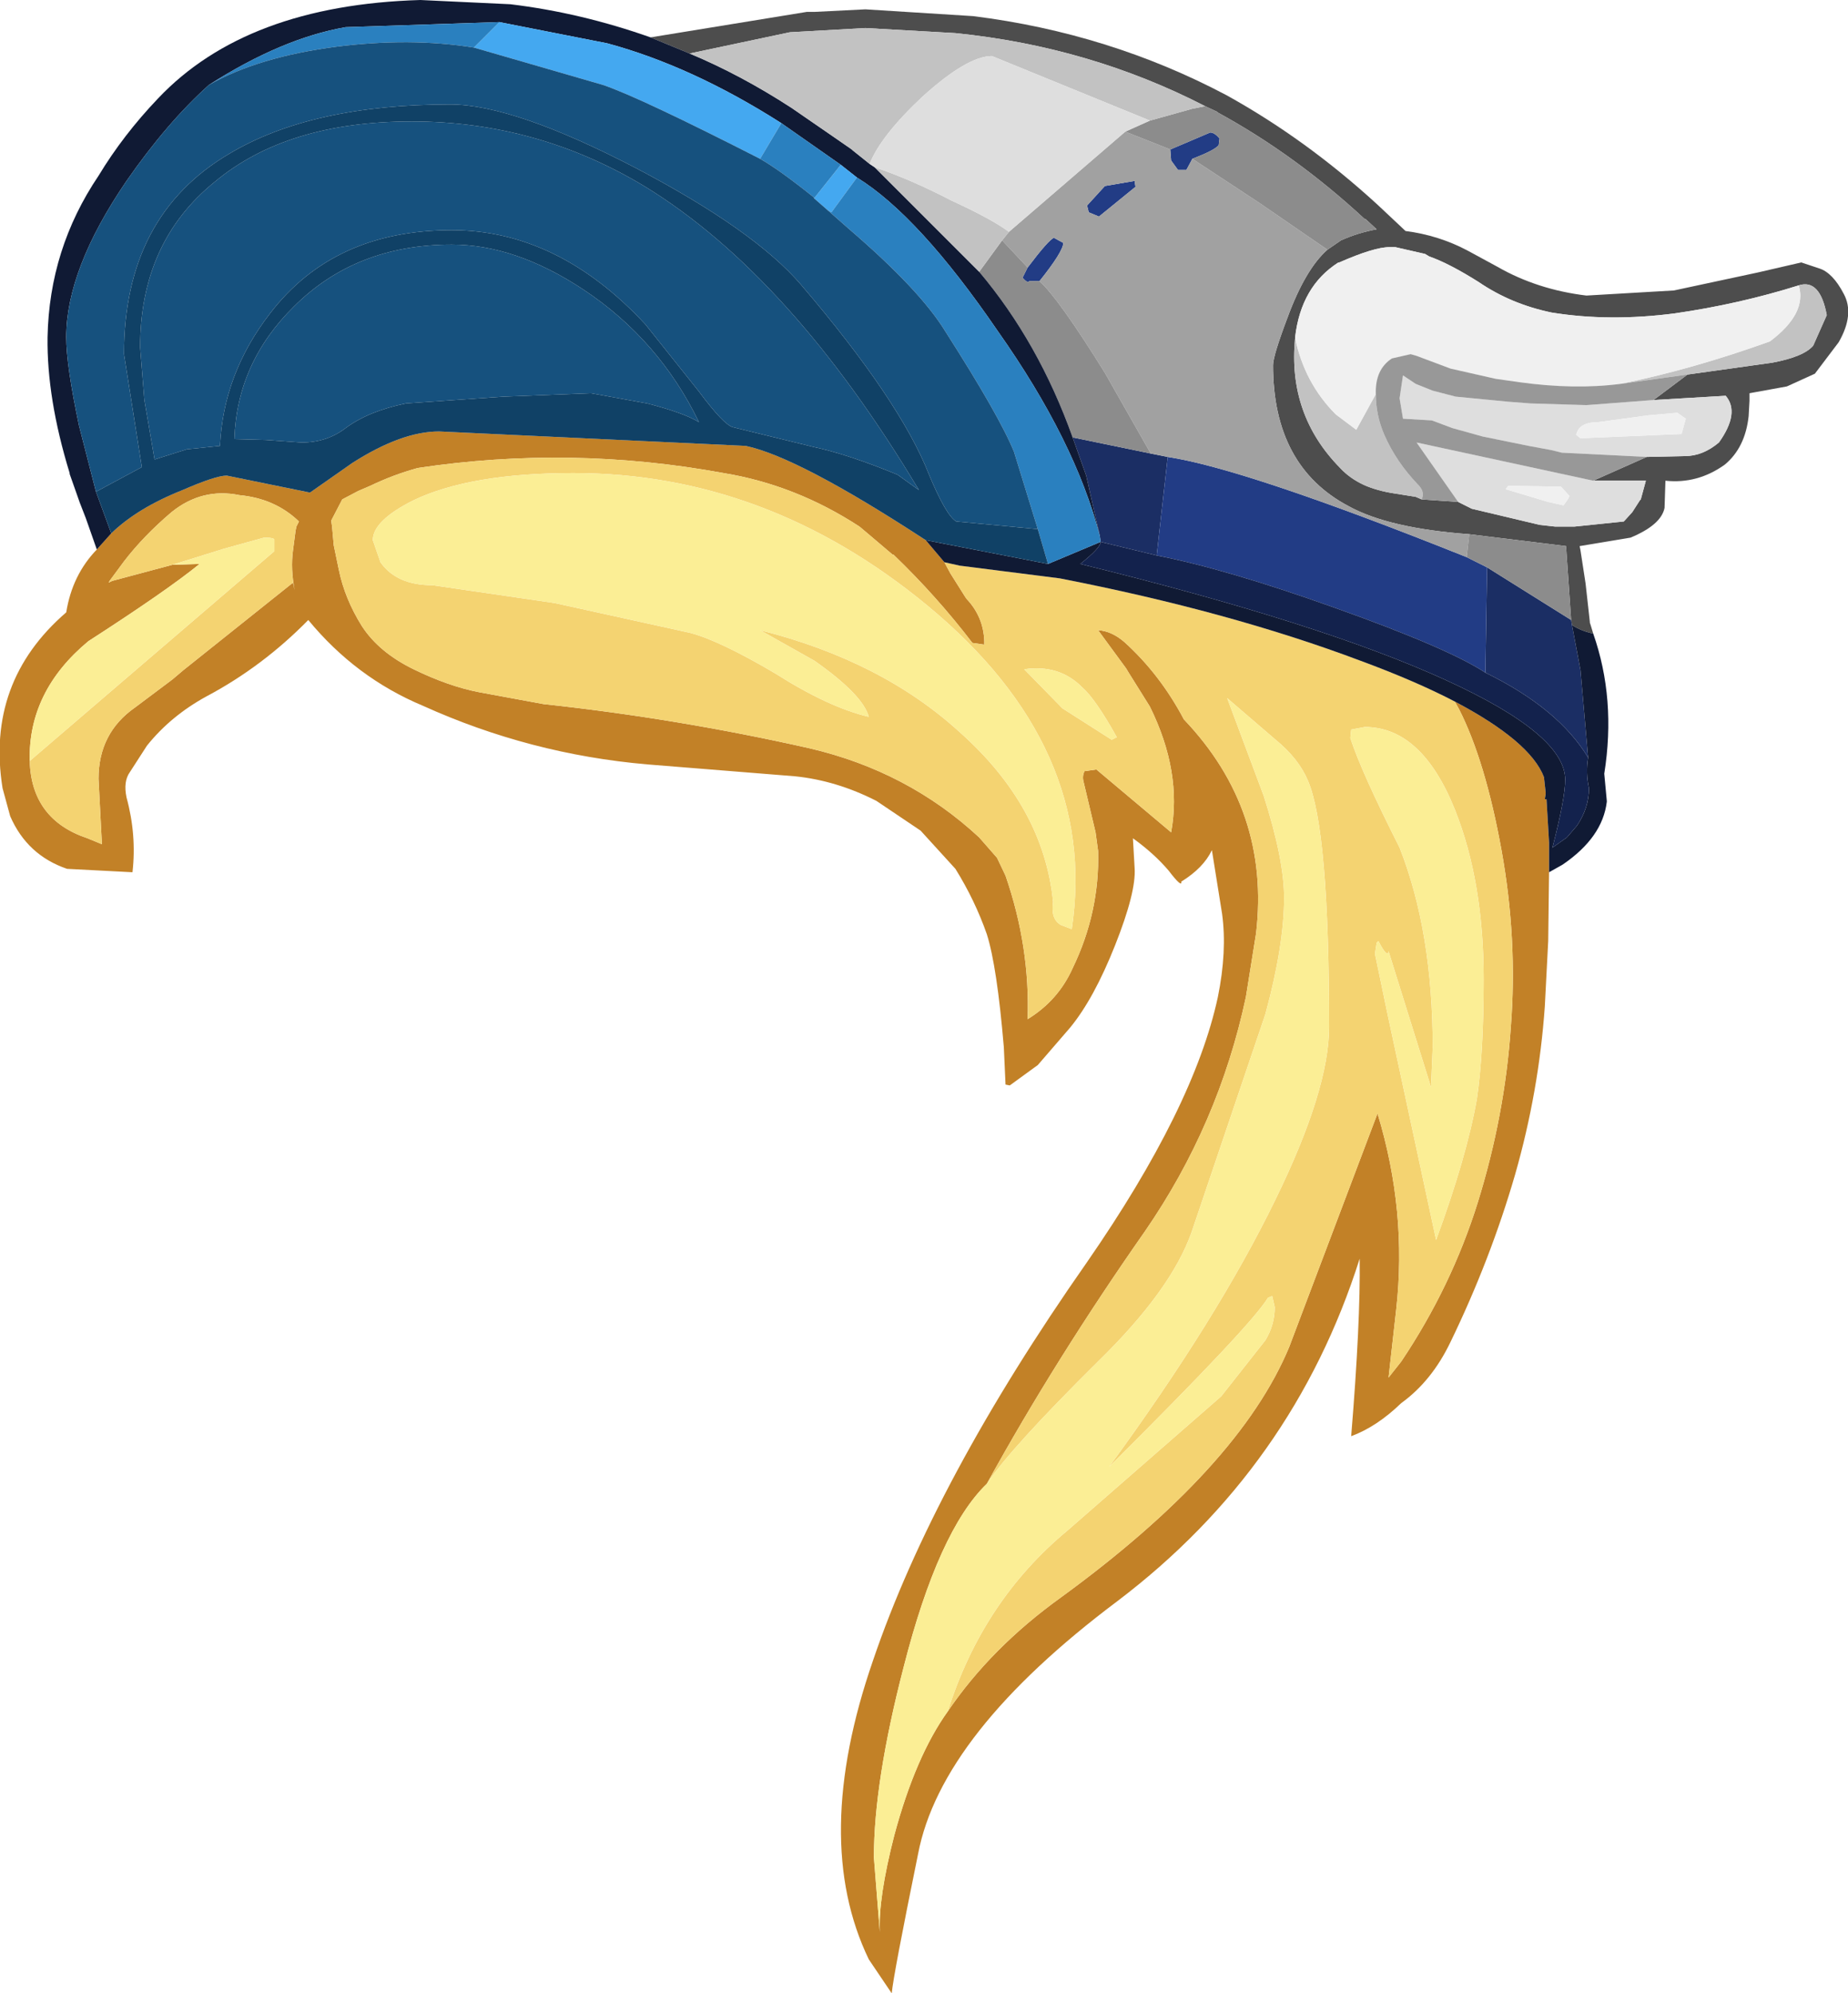<?xml version="1.0" encoding="UTF-8" standalone="no"?>
<svg xmlns:ffdec="https://www.free-decompiler.com/flash" xmlns:xlink="http://www.w3.org/1999/xlink" ffdec:objectType="shape" height="117.35px" width="108.8px" xmlns="http://www.w3.org/2000/svg">
  <g transform="matrix(1.0, 0.0, 0.0, 1.0, 38.6, 6.7)">
    <path d="M52.6 44.65 L52.55 48.7 52.35 52.55 Q52.0 57.55 50.6 62.45 49.15 67.45 46.8 72.3 45.7 74.6 43.9 75.9 42.45 77.3 40.95 77.85 41.5 71.15 41.45 67.4 37.55 79.7 27.2 87.55 16.8 95.35 15.45 102.45 14.0 109.55 13.9 110.65 L12.55 108.65 Q9.15 101.6 12.8 91.05 16.4 80.45 25.4 67.6 31.7 58.5 33.1 52.0 33.65 49.3 33.35 47.1 L32.75 43.35 Q32.25 44.4 30.95 45.2 31.0 45.6 30.2 44.55 29.35 43.55 28.1 42.65 L28.2 44.4 Q28.3 45.8 27.05 48.95 25.8 52.1 24.4 53.8 L22.5 56.0 20.85 57.2 20.6 57.15 20.5 54.95 Q20.1 50.2 19.5 48.3 18.8 46.3 17.65 44.45 L15.6 42.2 13.0 40.45 Q10.65 39.25 8.2 39.0 L-0.5 38.3 Q-7.4 37.7 -13.7 34.85 -17.65 33.2 -20.45 29.8 -23.15 32.55 -26.45 34.3 -28.55 35.45 -29.95 37.2 L-30.95 38.75 Q-31.35 39.3 -31.15 40.25 -30.55 42.45 -30.8 44.65 L-34.65 44.45 Q-37.0 43.65 -38.0 41.35 L-38.45 39.7 Q-39.45 33.45 -34.7 29.35 -34.35 27.15 -32.9 25.65 L-32.05 24.7 Q-30.5 23.2 -27.85 22.15 -25.9 21.3 -25.25 21.3 L-22.8 21.8 -20.35 22.3 -17.85 20.55 Q-14.95 18.7 -12.75 18.7 L5.3 19.55 Q8.4 20.2 15.9 25.1 L17.0 26.4 17.35 27.05 18.2 28.4 18.3 28.55 Q19.3 29.6 19.35 31.05 L19.35 31.25 18.65 31.15 Q16.55 28.4 14.0 25.95 L13.95 25.95 12.3 24.55 12.0 24.3 Q8.25 21.85 4.0 21.15 -5.0 19.5 -14.0 20.85 -15.45 21.25 -16.8 21.9 L-17.5 22.2 -18.45 22.7 -19.1 23.95 -19.05 24.3 -18.95 25.4 -18.65 26.85 Q-18.3 28.55 -17.3 30.15 -16.3 31.7 -14.25 32.7 -12.2 33.7 -10.4 34.05 L-6.6 34.75 Q1.3 35.6 9.05 37.35 14.85 38.7 19.05 42.6 L20.1 43.8 20.6 44.85 Q22.05 49.05 21.9 53.3 23.7 52.2 24.55 50.3 26.15 47.0 26.05 43.4 L25.9 42.3 25.2 39.35 Q25.1 39.0 25.25 38.7 L25.95 38.6 30.35 42.3 Q31.0 38.75 29.1 34.9 L27.85 32.9 27.7 32.65 26.05 30.4 Q26.85 30.45 27.6 31.1 29.7 33.0 31.1 35.65 36.2 41.0 35.35 48.25 L34.75 52.0 Q33.15 59.5 28.8 65.8 23.55 73.3 19.5 80.65 16.65 83.4 14.6 91.45 12.85 98.2 12.85 102.65 L13.2 107.05 Q13.1 105.05 14.05 101.35 15.3 96.7 17.2 94.05 19.75 90.3 23.85 87.35 34.35 79.7 37.3 72.6 L42.5 58.85 Q44.25 64.6 43.6 70.4 L43.15 74.4 43.9 73.45 Q46.85 69.05 48.4 64.1 50.0 58.95 50.35 53.75 50.75 48.6 49.8 43.35 48.85 38.1 47.3 35.05 L47.05 34.6 Q51.5 36.95 52.3 39.05 L52.4 39.95 52.4 40.05 52.35 40.35 52.45 40.35 52.6 42.9 52.6 44.65 M-36.85 38.1 Q-36.75 41.55 -33.45 42.65 L-32.6 43.0 -32.8 39.15 Q-32.8 36.45 -30.65 34.95 L-28.45 33.3 -27.8 32.75 -21.35 27.6 -21.25 28.05 Q-21.5 26.8 -21.35 25.7 L-21.2 24.55 -21.15 24.3 -21.0 24.0 Q-22.4 22.65 -24.5 22.45 -26.7 22.0 -28.5 23.45 -30.15 24.85 -31.3 26.35 L-32.15 27.5 -32.2 27.6 -32.0 27.5 -28.45 26.55 -26.85 26.5 Q-28.75 28.05 -33.4 31.05 -36.95 34.0 -36.85 38.1" fill="#c28127" fill-rule="evenodd" stroke="none"/>
    <path d="M17.0 26.4 L17.9 26.6 23.8 27.35 Q33.8 29.3 41.5 32.2 44.75 33.4 47.05 34.6 L47.3 35.05 Q48.85 38.1 49.8 43.35 50.75 48.6 50.35 53.75 50.0 58.95 48.4 64.1 46.85 69.05 43.9 73.45 L43.15 74.4 43.6 70.4 Q44.25 64.6 42.5 58.85 L37.3 72.6 Q34.35 79.7 23.85 87.35 19.75 90.3 17.2 94.05 19.25 87.55 24.25 83.4 L33.3 75.5 35.9 72.2 Q36.45 71.3 36.45 70.25 L36.3 69.6 36.05 69.7 Q35.1 71.3 26.7 79.65 33.1 70.9 36.5 63.9 39.65 57.45 39.65 53.75 39.65 42.15 38.4 39.25 37.85 37.95 36.5 36.85 L33.65 34.4 35.8 40.15 Q37.0 43.9 37.0 46.15 37.0 48.95 35.9 53.0 L31.55 65.85 Q30.35 69.25 26.05 73.45 20.9 78.55 19.5 80.65 23.55 73.3 28.8 65.8 33.15 59.5 34.75 52.0 L35.35 48.25 Q36.2 41.0 31.1 35.65 29.7 33.0 27.6 31.1 26.85 30.45 26.05 30.4 L27.7 32.65 27.85 32.9 29.1 34.9 Q31.0 38.75 30.35 42.3 L25.95 38.6 25.25 38.7 Q25.1 39.0 25.2 39.35 L25.9 42.3 26.05 43.4 Q26.15 47.0 24.55 50.3 23.7 52.2 21.9 53.3 22.05 49.05 20.6 44.85 L20.1 43.8 19.05 42.6 Q14.85 38.7 9.05 37.35 1.3 35.6 -6.6 34.75 L-10.4 34.05 Q-12.2 33.7 -14.25 32.7 -16.3 31.7 -17.3 30.15 -18.3 28.55 -18.65 26.85 L-18.95 25.4 -19.05 24.3 -19.1 23.95 -18.45 22.7 -17.5 22.2 -16.8 21.9 Q-15.45 21.25 -14.0 20.85 -5.0 19.5 4.0 21.15 8.25 21.85 12.0 24.3 L12.3 24.55 13.95 25.95 14.0 25.95 Q16.55 28.4 18.65 31.15 L19.35 31.25 19.35 31.05 Q19.3 29.6 18.3 28.55 L18.2 28.4 17.35 27.05 17.0 26.4 M40.9 36.75 Q41.55 38.75 43.8 43.2 45.75 48.15 45.75 54.95 L45.65 57.3 43.15 49.3 Q43.1 49.75 42.55 48.7 L42.45 48.8 42.35 49.45 43.1 53.05 45.95 66.3 Q47.75 61.4 48.35 58.0 48.75 55.3 48.75 50.95 48.75 45.2 47.05 40.95 45.1 36.1 41.75 36.1 L40.95 36.25 40.9 36.75 M27.15 36.7 Q25.9 34.45 25.1 33.75 23.75 32.4 21.7 32.7 L23.95 35.0 26.85 36.85 27.15 36.7 M24.5 48.0 Q26.1 37.3 16.0 28.95 6.55 21.15 -4.85 21.15 -10.9 21.15 -14.25 22.75 -16.65 23.95 -16.65 25.1 L-16.2 26.4 Q-15.25 27.75 -13.15 27.75 L-5.95 28.8 2.0 30.55 Q3.75 31.0 7.05 32.95 10.2 34.95 12.55 35.5 12.2 34.2 9.35 32.2 L6.15 30.4 Q13.3 32.2 17.9 36.4 22.85 40.8 23.4 46.4 23.25 47.4 23.85 47.75 L24.5 48.0 M-28.45 26.55 L-32.0 27.5 -32.2 27.6 -32.15 27.5 -31.3 26.35 Q-30.15 24.85 -28.5 23.45 -26.7 22.0 -24.5 22.45 -22.4 22.65 -21.0 24.0 L-21.15 24.3 -21.2 24.55 -21.35 25.7 Q-21.5 26.8 -21.25 28.05 L-21.35 27.6 -27.8 32.75 -28.45 33.3 -30.65 34.95 Q-32.8 36.45 -32.8 39.15 L-32.6 43.0 -33.45 42.65 Q-36.75 41.55 -36.85 38.1 L-22.45 25.75 -22.45 25.1 Q-22.4 24.95 -23.05 24.95 L-25.4 25.6 -28.45 26.55" fill="#f4d371" fill-rule="evenodd" stroke="none"/>
    <path d="M40.9 36.75 L40.95 36.25 41.75 36.1 Q45.1 36.1 47.05 40.95 48.75 45.2 48.75 50.95 48.75 55.3 48.35 58.0 47.75 61.4 45.95 66.3 L43.1 53.05 42.35 49.45 42.45 48.8 42.55 48.7 Q43.1 49.75 43.15 49.3 L45.65 57.3 45.75 54.95 Q45.75 48.15 43.8 43.2 41.55 38.75 40.9 36.75 M19.5 80.65 Q20.9 78.55 26.05 73.45 30.35 69.25 31.55 65.85 L35.9 53.0 Q37.0 48.95 37.0 46.15 37.0 43.9 35.8 40.15 L33.65 34.4 36.5 36.85 Q37.85 37.95 38.4 39.25 39.65 42.15 39.65 53.75 39.65 57.45 36.5 63.9 33.1 70.9 26.7 79.65 35.1 71.3 36.05 69.7 L36.3 69.6 36.45 70.25 Q36.45 71.3 35.9 72.2 L33.3 75.5 24.25 83.4 Q19.25 87.55 17.2 94.05 15.3 96.7 14.05 101.35 13.1 105.05 13.2 107.05 L12.85 102.65 Q12.85 98.2 14.6 91.45 16.65 83.4 19.5 80.65 M24.5 48.0 L23.85 47.75 Q23.25 47.4 23.4 46.4 22.85 40.8 17.9 36.4 13.3 32.2 6.15 30.4 L9.35 32.2 Q12.2 34.2 12.55 35.5 10.2 34.95 7.05 32.95 3.75 31.0 2.0 30.55 L-5.95 28.8 -13.15 27.75 Q-15.25 27.75 -16.2 26.4 L-16.65 25.1 Q-16.65 23.95 -14.25 22.75 -10.9 21.15 -4.85 21.15 6.55 21.15 16.0 28.95 26.1 37.3 24.5 48.0 M27.15 36.7 L26.85 36.85 23.95 35.0 21.7 32.7 Q23.75 32.4 25.1 33.75 25.9 34.45 27.15 36.7 M-28.45 26.55 L-25.4 25.6 -23.05 24.95 Q-22.4 24.95 -22.45 25.1 L-22.45 25.75 -36.85 38.1 Q-36.95 34.0 -33.4 31.05 -28.75 28.05 -26.85 26.5 L-28.45 26.55" fill="#fbee95" fill-rule="evenodd" stroke="none"/>
    <path d="M32.35 -0.45 Q25.55 -3.95 17.65 -4.75 L12.35 -5.05 7.9 -4.8 2.0 -3.55 -0.3 -4.5 8.9 -6.0 9.35 -6.0 12.35 -6.15 18.7 -5.75 Q26.7 -4.75 33.6 -1.1 38.3 1.5 42.5 5.35 L44.15 6.9 Q46.1 7.15 47.8 8.05 L49.55 9.0 Q51.9 10.35 54.8 10.7 L59.95 10.4 64.85 9.35 67.45 8.75 68.5 9.1 Q69.3 9.35 69.95 10.6 70.6 11.8 69.65 13.45 L68.25 15.3 66.6 16.05 64.4 16.45 64.4 16.9 64.35 17.8 Q64.15 19.65 62.95 20.65 61.35 21.8 59.45 21.6 L59.45 21.65 59.4 23.2 Q59.2 24.2 57.4 24.95 L54.4 25.45 54.45 25.7 54.75 27.65 55.0 29.9 55.0 29.95 55.05 30.1 55.2 30.6 Q54.5 30.45 53.95 30.1 L53.9 29.8 53.6 25.45 47.9 24.75 Q43.15 24.4 40.8 23.1 36.35 20.75 36.35 14.8 36.35 14.25 37.2 12.0 38.25 9.15 39.55 8.0 L40.35 7.45 Q41.35 7.0 42.45 6.8 L41.8 6.2 41.75 6.2 Q37.65 2.4 33.05 -0.1 L33.1 -0.1 32.35 -0.45 M60.75 15.35 L65.75 14.65 Q67.6 14.3 68.15 13.65 L68.95 11.85 Q68.55 9.7 67.3 10.1 63.8 11.2 60.0 11.75 56.15 12.25 52.75 11.7 50.35 11.2 48.45 9.9 46.7 8.8 45.55 8.4 L45.3 8.25 43.55 7.85 43.2 7.85 Q42.3 7.85 40.25 8.75 L40.2 8.75 Q38.0 10.15 37.65 13.15 L37.65 13.2 Q37.2 17.7 40.3 20.85 40.85 21.45 41.7 21.85 42.5 22.2 43.5 22.35 L44.75 22.55 45.1 22.7 47.25 22.85 48.05 23.25 52.05 24.2 52.95 24.3 54.1 24.3 57.0 24.0 57.5 23.45 57.95 22.75 58.0 22.7 58.3 21.6 55.2 21.6 58.35 20.2 60.6 20.15 Q61.65 20.15 62.6 19.35 63.85 17.6 63.0 16.6 L58.75 16.85 60.75 15.35" fill="#4d4d4d" fill-rule="evenodd" stroke="none"/>
    <path d="M53.9 29.8 L53.95 30.1 54.45 32.75 54.9 37.9 Q53.15 35.0 48.85 32.9 L48.95 26.7 53.9 29.8 M24.55 19.05 L29.15 20.0 30.15 20.2 29.5 26.0 26.2 25.2 26.15 24.85 25.35 21.3 24.55 19.05" fill="#1b2e64" fill-rule="evenodd" stroke="none"/>
    <path d="M47.75 26.1 L48.95 26.7 48.85 32.9 Q46.65 31.45 39.9 29.05 33.6 26.8 29.5 26.0 L30.15 20.2 Q34.75 20.9 47.75 26.1 M30.3 2.1 L32.65 1.1 Q32.9 1.1 33.2 1.45 L33.15 1.85 Q32.9 2.15 31.6 2.65 L31.25 3.3 30.75 3.3 30.35 2.75 30.3 2.1 M25.4 5.4 L26.45 4.25 28.2 3.95 28.25 4.3 26.1 6.05 25.5 5.8 25.4 5.4 M22.6 9.85 L22.0 9.85 Q21.9 10.0 21.6 9.65 L21.9 9.05 Q23.15 7.4 23.45 7.3 L24.0 7.6 Q24.0 8.1 22.6 9.85" fill="#223c85" fill-rule="evenodd" stroke="none"/>
    <path d="M20.8 6.95 L27.65 1.05 30.3 2.1 30.35 2.75 30.75 3.3 31.25 3.3 31.6 2.65 35.55 5.25 39.55 8.0 Q38.25 9.15 37.2 12.0 36.35 14.25 36.35 14.8 36.35 20.75 40.8 23.1 43.15 24.4 47.9 24.75 L47.75 26.1 Q34.75 20.9 30.15 20.2 L29.15 20.0 26.45 15.25 Q23.75 10.9 22.6 9.85 24.0 8.1 24.0 7.6 L23.45 7.3 Q23.15 7.4 21.9 9.05 L20.4 7.45 20.8 6.95 M25.4 5.4 L25.5 5.8 26.1 6.05 28.25 4.3 28.2 3.95 26.45 4.25 25.4 5.4" fill="#a1a1a1" fill-rule="evenodd" stroke="none"/>
    <path d="M27.65 1.05 L29.1 0.4 31.6 -0.3 32.35 -0.45 33.1 -0.1 33.05 -0.1 Q37.65 2.4 41.75 6.2 L41.8 6.2 42.45 6.8 Q41.35 7.0 40.35 7.45 L39.55 8.0 35.55 5.25 31.6 2.65 Q32.9 2.15 33.15 1.85 L33.2 1.45 Q32.9 1.1 32.65 1.1 L30.3 2.1 27.65 1.05 M47.9 24.75 L53.6 25.45 53.9 29.8 48.95 26.7 47.75 26.1 47.9 24.75 M21.9 9.05 L21.6 9.65 Q21.9 10.0 22.0 9.85 L22.6 9.85 Q23.75 10.9 26.45 15.25 L29.15 20.0 24.55 19.05 Q22.55 13.45 19.05 9.3 L20.4 7.45 21.9 9.05" fill="#8c8c8c" fill-rule="evenodd" stroke="none"/>
    <path d="M12.6 2.95 L12.9 3.15 19.05 9.3 Q22.55 13.45 24.55 19.05 L25.35 21.3 26.15 24.85 Q24.7 19.25 20.15 12.8 15.5 6.0 11.85 3.75 L10.9 3.0 7.4 0.55 Q2.15 -2.8 -2.85 -4.15 L-9.2 -5.4 -18.25 -5.1 Q-22.0 -4.45 -26.3 -1.7 -28.75 0.5 -31.15 3.95 -34.7 9.15 -34.7 13.15 -34.7 14.8 -33.95 18.35 L-32.95 22.25 -32.05 24.7 -32.9 25.65 -33.55 23.8 -33.9 22.9 -34.5 21.2 -34.5 21.15 Q-35.85 16.75 -35.8 13.15 -35.7 7.95 -32.8 3.65 -31.35 1.25 -29.3 -0.9 -24.1 -6.4 -13.85 -6.7 L-8.55 -6.45 Q-4.4 -5.95 -0.3 -4.5 L2.0 -3.55 Q5.0 -2.3 8.0 -0.35 L10.25 1.2 11.55 2.1 11.6 2.15 12.6 2.95 M53.95 30.1 Q54.5 30.45 55.2 30.6 56.55 34.45 55.85 38.85 L56.0 40.45 56.0 40.5 Q55.75 42.6 53.4 44.2 L52.6 44.65 52.6 42.9 52.45 40.35 52.35 40.35 52.4 40.05 52.4 39.95 52.3 39.05 Q51.5 36.95 47.05 34.6 44.75 33.4 41.5 32.2 33.8 29.3 23.8 27.35 L17.9 26.6 17.0 26.4 15.9 25.1 23.1 26.5 26.2 25.2 Q26.2 25.55 25.0 26.5 39.25 30.0 46.55 33.35 53.55 36.55 53.55 39.2 53.55 40.3 52.8 43.2 L53.65 42.6 54.25 41.9 Q54.95 40.85 54.95 39.7 54.75 38.8 54.9 37.9 L54.45 32.75 53.95 30.1" fill="#101a34" fill-rule="evenodd" stroke="none"/>
    <path d="M54.9 37.9 Q54.75 38.8 54.95 39.7 54.95 40.85 54.25 41.9 L53.65 42.6 52.8 43.2 Q53.55 40.3 53.55 39.2 53.55 36.55 46.55 33.35 39.25 30.0 25.0 26.5 26.2 25.55 26.2 25.2 L29.5 26.0 Q33.6 26.8 39.9 29.05 46.65 31.45 48.85 32.9 53.15 35.0 54.9 37.9" fill="#13224d" fill-rule="evenodd" stroke="none"/>
    <path d="M29.1 0.4 L24.45 -1.5 19.8 -3.4 Q18.35 -3.4 15.7 -1.0 13.25 1.3 12.6 2.95 L11.6 2.15 11.55 2.1 10.25 1.2 8.0 -0.35 Q5.0 -2.3 2.0 -3.55 L7.9 -4.8 12.35 -5.05 17.65 -4.75 Q25.55 -3.95 32.35 -0.45 L31.6 -0.3 29.1 0.4 M12.9 3.15 Q15.0 3.85 17.4 5.1 19.8 6.2 20.8 6.95 L20.4 7.45 19.05 9.3 12.9 3.15 M67.3 10.1 Q68.55 9.7 68.95 11.85 L68.15 13.65 Q67.6 14.3 65.75 14.65 L60.75 15.35 56.8 15.9 Q61.0 15.05 65.6 13.4 67.8 11.75 67.3 10.1 M45.1 22.7 L44.75 22.55 43.5 22.35 Q42.5 22.2 41.7 21.85 40.85 21.45 40.3 20.85 37.2 17.7 37.65 13.2 38.2 15.85 40.05 17.7 L41.25 18.6 42.4 16.5 Q42.4 17.75 42.9 18.9 43.6 20.5 44.9 21.85 45.3 22.25 45.1 22.7" fill="#c2c2c2" fill-rule="evenodd" stroke="none"/>
    <path d="M12.6 2.95 Q13.25 1.3 15.7 -1.0 18.35 -3.4 19.8 -3.4 L24.45 -1.5 29.1 0.4 27.65 1.05 20.8 6.95 Q19.8 6.2 17.4 5.1 15.0 3.85 12.9 3.15 L12.6 2.95 M58.75 16.85 L63.0 16.6 Q63.85 17.6 62.6 19.35 61.65 20.15 60.6 20.15 L58.35 20.2 53.35 19.95 52.75 19.8 51.4 19.55 48.7 19.0 46.9 18.5 45.7 18.05 44.0 17.95 43.8 16.75 44.0 15.4 44.75 15.9 45.75 16.3 47.1 16.65 50.2 16.95 51.5 17.05 54.8 17.15 58.75 16.85 M55.2 21.6 L58.3 21.6 58.0 22.7 57.95 22.75 57.5 23.45 57.0 24.0 54.1 24.3 52.95 24.3 52.05 24.2 48.05 23.25 47.25 22.85 44.8 19.35 55.2 21.6 M53.3 21.95 L50.2 21.9 50.05 22.1 52.55 22.85 53.45 23.05 53.7 22.7 53.8 22.5 53.3 21.95 M60.15 17.6 L58.45 17.75 55.5 18.15 Q54.35 18.15 54.2 18.9 L54.45 19.1 60.4 18.85 60.65 17.95 60.15 17.6" fill="#dedede" fill-rule="evenodd" stroke="none"/>
    <path d="M10.9 3.0 L11.85 3.75 10.35 5.8 10.1 5.65 9.3 4.95 9.35 4.95 10.9 3.0 M6.15 2.65 Q-0.9 -0.95 -3.1 -1.7 L-10.7 -3.9 -9.2 -5.4 -2.85 -4.15 Q2.15 -2.8 7.4 0.55 L6.15 2.65" fill="#44a8f0" fill-rule="evenodd" stroke="none"/>
    <path d="M26.2 25.2 L23.1 26.5 22.5 24.45 21.1 19.9 Q20.25 17.8 17.05 12.8 15.55 10.35 11.35 6.75 L10.1 5.65 10.35 5.8 11.85 3.75 Q15.5 6.0 20.15 12.8 24.7 19.25 26.15 24.85 L26.2 25.2 M9.35 4.95 Q7.3 3.3 6.15 2.65 L7.4 0.55 10.9 3.0 9.35 4.95 M-10.7 -3.9 Q-14.45 -4.5 -18.8 -3.95 -23.4 -3.35 -26.3 -1.7 -22.0 -4.45 -18.25 -5.1 L-9.2 -5.4 -10.7 -3.9" fill="#2a80bf" fill-rule="evenodd" stroke="none"/>
    <path d="M10.1 5.65 L11.35 6.75 Q15.55 10.35 17.05 12.8 20.25 17.8 21.1 19.9 L22.5 24.45 17.7 24.0 Q17.1 23.65 16.1 21.25 14.4 16.9 8.55 10.05 5.8 6.85 -1.15 3.2 -8.35 -0.55 -12.1 -0.55 -20.25 -0.55 -25.1 2.35 -31.3 6.0 -31.3 14.15 L-30.25 20.8 -32.95 22.25 -33.95 18.35 Q-34.7 14.8 -34.7 13.15 -34.7 9.15 -31.15 3.95 -28.75 0.5 -26.3 -1.7 -23.4 -3.35 -18.8 -3.95 -14.45 -4.5 -10.7 -3.9 L-3.1 -1.7 Q-0.9 -0.95 6.15 2.65 7.3 3.3 9.35 4.95 L9.3 4.95 10.1 5.65 M-14.35 0.45 Q-6.95 0.45 -0.6 4.3 7.95 9.55 15.5 22.15 L14.25 21.25 Q11.35 20.05 9.25 19.6 L4.55 18.45 Q4.0 18.3 2.55 16.35 L-0.6 12.4 Q-5.75 6.85 -12.0 6.85 -18.95 6.85 -22.7 11.75 -25.45 15.3 -25.65 19.55 L-27.6 19.75 -29.5 20.35 -30.1 16.85 -30.35 13.75 Q-30.35 7.55 -25.95 4.0 -21.7 0.45 -14.35 0.45 M-12.0 7.7 Q-8.25 7.7 -4.25 10.35 0.2 13.3 2.55 18.15 1.65 17.6 -0.5 17.05 L-3.8 16.45 -8.95 16.65 -14.7 17.05 Q-16.9 17.5 -18.25 18.5 -19.35 19.35 -20.85 19.35 L-22.95 19.2 -24.8 19.15 Q-24.65 14.65 -21.3 11.35 -17.65 7.7 -12.0 7.7" fill="#16517e" fill-rule="evenodd" stroke="none"/>
    <path d="M23.1 26.5 L15.9 25.1 Q8.4 20.2 5.3 19.55 L-12.75 18.7 Q-14.95 18.7 -17.85 20.55 L-20.35 22.3 -22.8 21.8 -25.25 21.3 Q-25.9 21.3 -27.85 22.15 -30.5 23.2 -32.05 24.7 L-32.95 22.25 -30.25 20.8 -31.3 14.15 Q-31.3 6.0 -25.1 2.35 -20.25 -0.55 -12.1 -0.55 -8.35 -0.55 -1.15 3.2 5.8 6.85 8.55 10.05 14.4 16.9 16.1 21.25 17.1 23.65 17.7 24.0 L22.5 24.45 23.1 26.5 M-14.35 0.45 Q-21.7 0.45 -25.95 4.0 -30.35 7.55 -30.35 13.75 L-30.1 16.85 -29.5 20.35 -27.6 19.75 -25.65 19.55 Q-25.45 15.3 -22.7 11.75 -18.95 6.85 -12.0 6.85 -5.75 6.85 -0.6 12.4 L2.55 16.35 Q4.0 18.3 4.55 18.45 L9.25 19.6 Q11.35 20.05 14.25 21.25 L15.5 22.15 Q7.95 9.55 -0.6 4.3 -6.95 0.45 -14.35 0.45 M-12.0 7.7 Q-17.65 7.7 -21.3 11.35 -24.65 14.65 -24.8 19.15 L-22.95 19.2 -20.85 19.35 Q-19.35 19.35 -18.25 18.5 -16.9 17.5 -14.7 17.05 L-8.95 16.65 -3.8 16.45 -0.5 17.05 Q1.65 17.6 2.55 18.15 0.2 13.3 -4.25 10.35 -8.25 7.7 -12.0 7.7" fill="#104166" fill-rule="evenodd" stroke="none"/>
    <path d="M67.3 10.1 Q67.8 11.75 65.6 13.4 61.0 15.05 56.8 15.9 54.1 16.25 50.85 15.8 L49.45 15.6 46.8 15.0 44.8 14.25 44.45 14.15 43.35 14.4 Q42.35 15.05 42.4 16.5 L41.25 18.6 40.05 17.7 Q38.2 15.85 37.65 13.2 L37.65 13.15 Q38.0 10.15 40.2 8.75 L40.25 8.75 Q42.3 7.85 43.2 7.85 L43.55 7.85 45.3 8.25 45.55 8.4 Q46.7 8.8 48.45 9.9 50.35 11.2 52.75 11.7 56.15 12.25 60.0 11.75 63.8 11.2 67.3 10.1 M53.3 21.95 L53.8 22.5 53.7 22.7 53.45 23.05 52.55 22.85 50.05 22.1 50.2 21.9 53.3 21.95 M60.15 17.6 L60.65 17.95 60.4 18.85 54.45 19.1 54.2 18.9 Q54.35 18.15 55.5 18.15 L58.45 17.75 60.15 17.6" fill="#f0f0f0" fill-rule="evenodd" stroke="none"/>
    <path d="M56.8 15.9 L60.75 15.35 58.75 16.85 54.8 17.15 51.5 17.05 50.2 16.95 47.1 16.65 45.75 16.3 44.75 15.9 44.0 15.4 43.8 16.75 44.0 17.95 45.7 18.05 46.9 18.5 48.7 19.0 51.4 19.55 52.75 19.8 53.35 19.95 58.35 20.2 55.2 21.6 44.8 19.35 47.25 22.85 45.1 22.7 Q45.3 22.25 44.9 21.85 43.6 20.5 42.9 18.9 42.4 17.75 42.4 16.5 42.35 15.05 43.35 14.4 L44.45 14.15 44.8 14.25 46.8 15.0 49.45 15.6 50.85 15.8 Q54.1 16.25 56.8 15.9" fill="#989898" fill-rule="evenodd" stroke="none"/>
  </g>
</svg>
